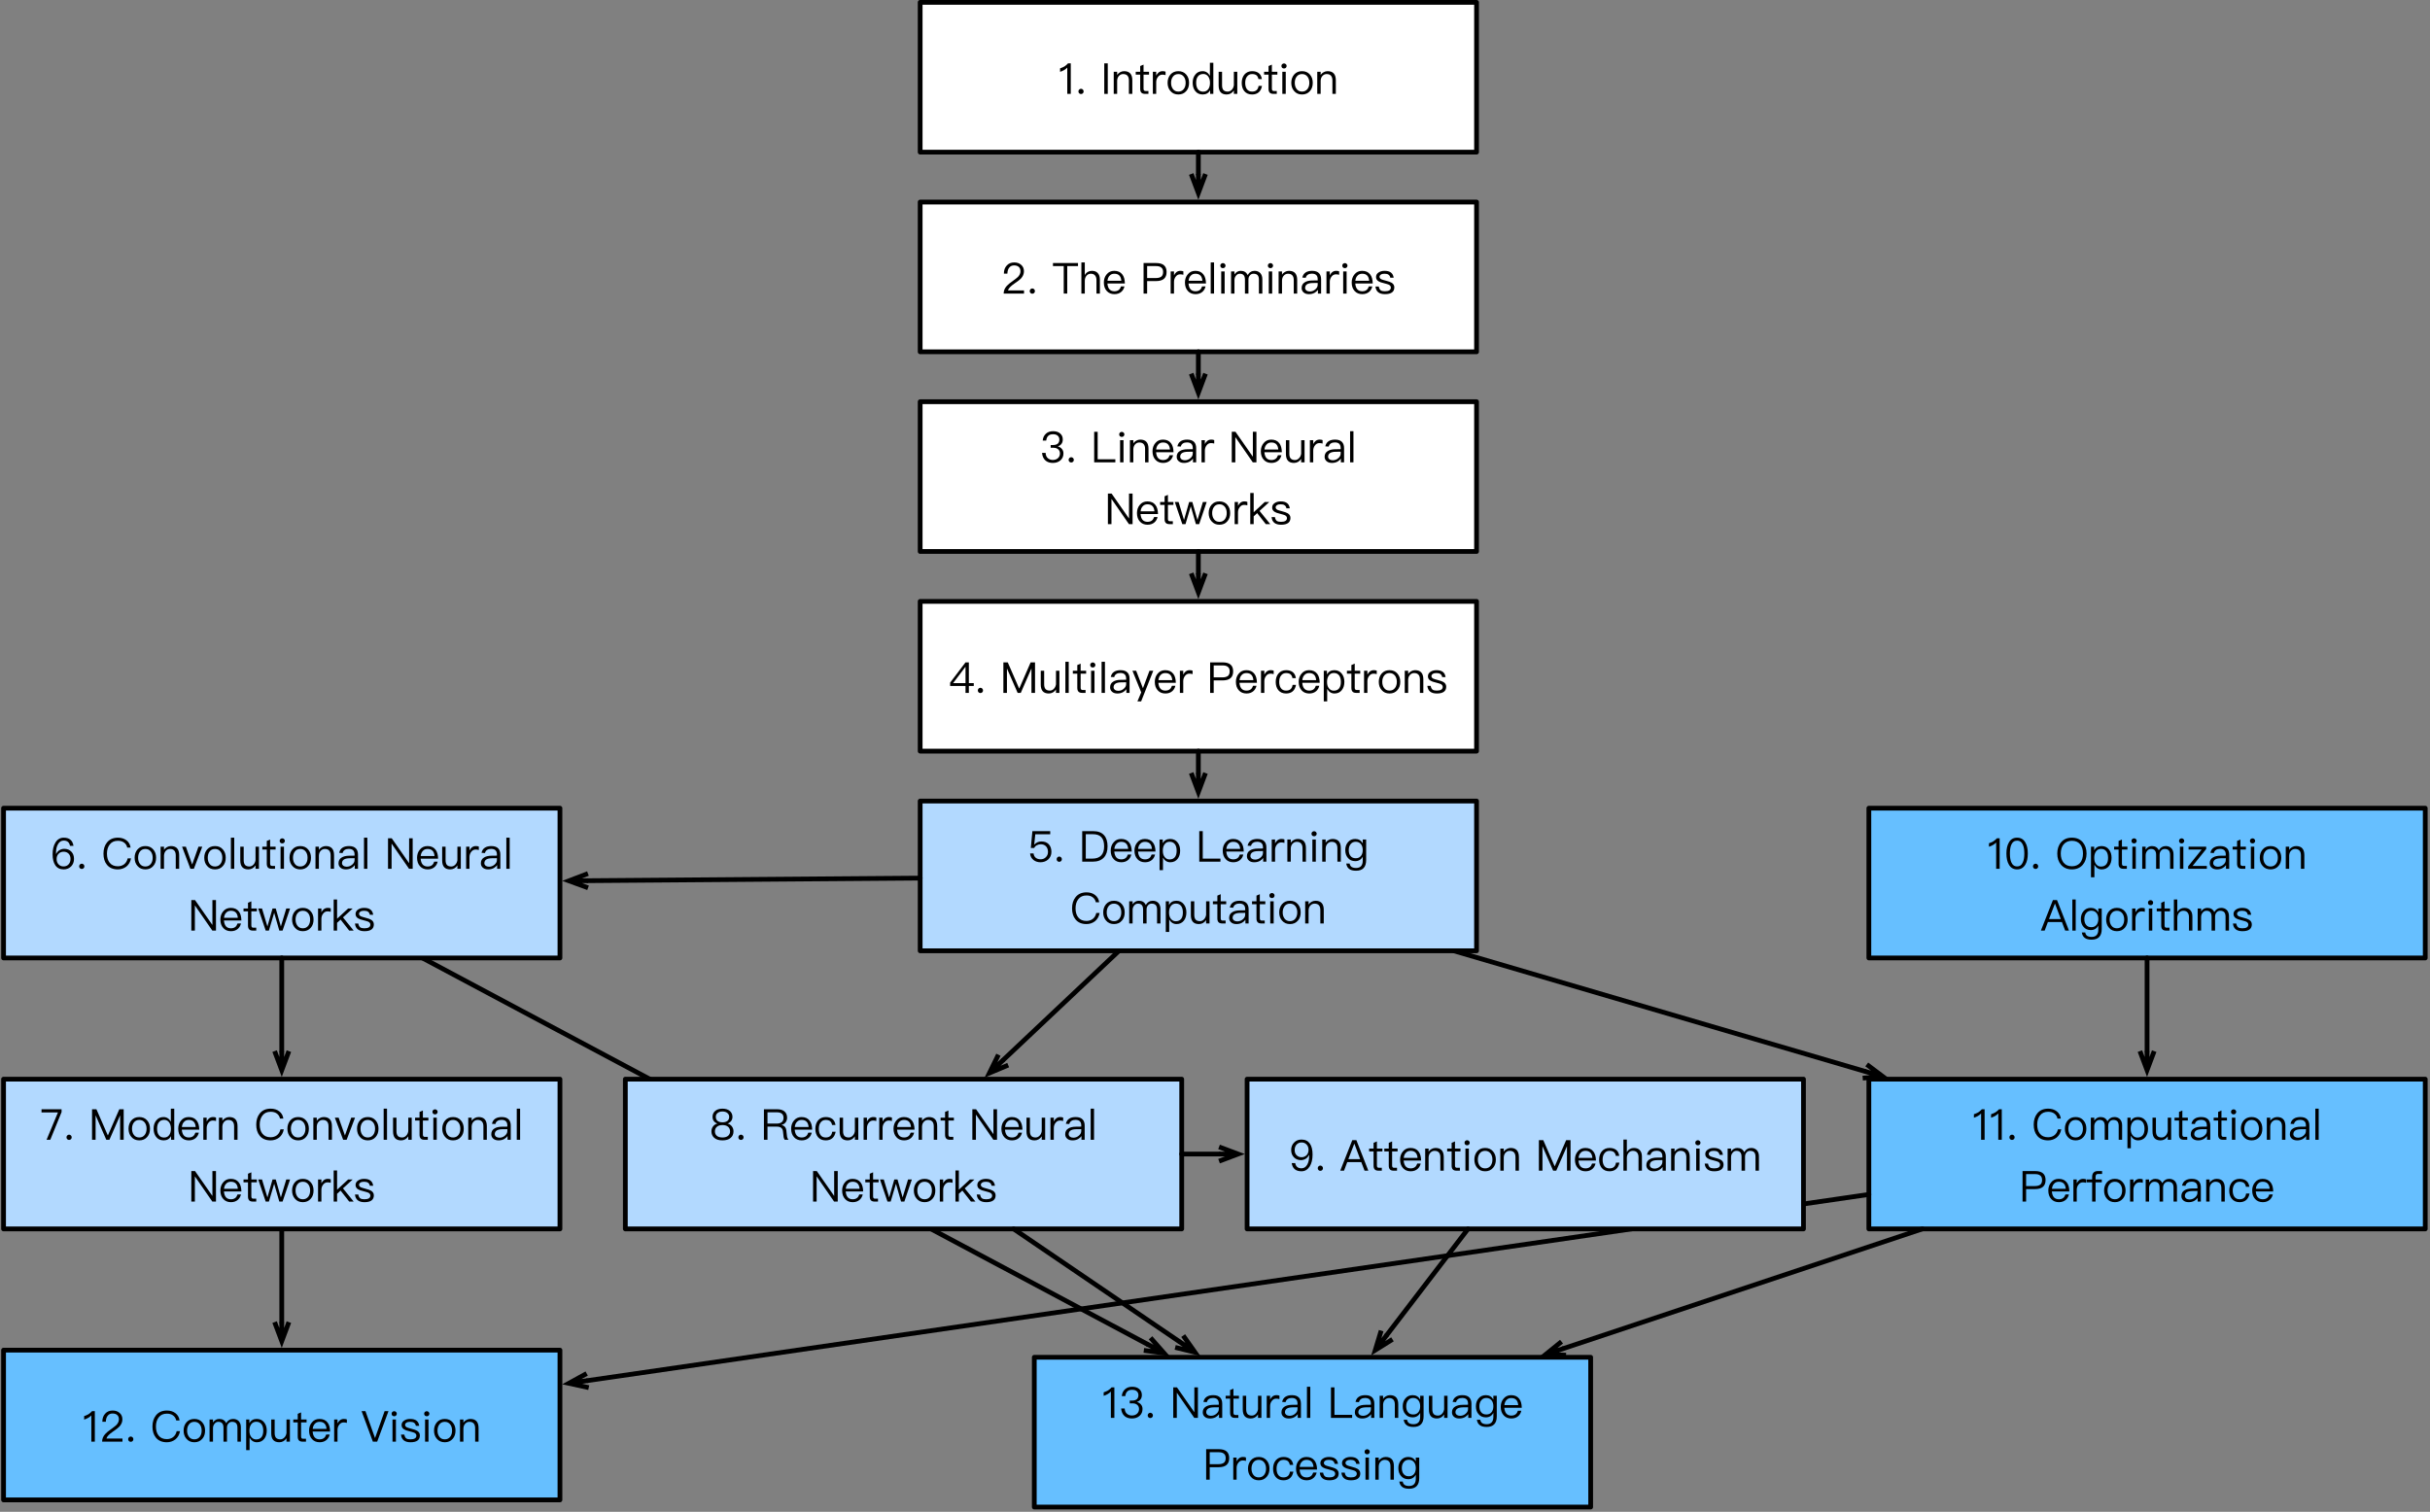 <svg xmlns="http://www.w3.org/2000/svg" xmlns:xlink="http://www.w3.org/1999/xlink" width="511pt" height="424" version="1.1" viewBox="0 0 511 318"><rect x="0" y="0" width="511" height="318" fill="#808080" stroke="none"/><defs><g><symbol id="glyph0-0" overflow="visible"><path style="stroke:none"/></symbol><symbol id="glyph0-1" overflow="visible"><path style="stroke:none" d="M 2.703 -6.547 C 2.031 -6.547 1.5 -6.375 1.125 -6.031 C 0.781 -5.719 0.609 -5.312 0.609 -4.844 C 0.609 -4.516 0.688 -4.219 0.844 -3.984 C 1.016 -3.734 1.266 -3.547 1.609 -3.422 L 1.609 -3.406 C 1.266 -3.328 0.984 -3.141 0.75 -2.859 C 0.5 -2.547 0.375 -2.188 0.375 -1.766 C 0.375 -1.203 0.578 -0.75 0.969 -0.406 C 1.375 -0.047 1.953 0.125 2.703 0.125 C 3.438 0.125 4.016 -0.047 4.422 -0.406 C 4.828 -0.75 5.016 -1.203 5.016 -1.766 C 5.016 -2.188 4.891 -2.547 4.641 -2.859 C 4.406 -3.141 4.125 -3.328 3.781 -3.406 L 3.781 -3.422 C 4.125 -3.547 4.375 -3.734 4.547 -3.984 C 4.719 -4.219 4.797 -4.516 4.797 -4.844 C 4.797 -5.312 4.609 -5.719 4.281 -6.031 C 3.891 -6.375 3.359 -6.547 2.703 -6.547 Z M 2.703 -5.953 C 3.156 -5.953 3.516 -5.828 3.766 -5.594 C 3.984 -5.406 4.109 -5.141 4.109 -4.828 C 4.109 -4.5 4 -4.234 3.812 -4.031 C 3.562 -3.797 3.188 -3.672 2.703 -3.672 C 2.203 -3.672 1.828 -3.797 1.594 -4.031 C 1.391 -4.234 1.297 -4.5 1.297 -4.828 C 1.297 -5.141 1.406 -5.406 1.625 -5.594 C 1.875 -5.828 2.234 -5.953 2.703 -5.953 Z M 2.703 -3.094 C 3.219 -3.094 3.625 -2.969 3.906 -2.703 C 4.156 -2.469 4.297 -2.156 4.297 -1.766 C 4.297 -1.391 4.156 -1.094 3.906 -0.859 C 3.625 -0.609 3.219 -0.484 2.703 -0.484 C 2.172 -0.484 1.766 -0.609 1.5 -0.844 C 1.234 -1.078 1.109 -1.391 1.109 -1.766 C 1.109 -2.156 1.234 -2.469 1.5 -2.703 C 1.781 -2.969 2.172 -3.094 2.703 -3.094 Z M 2.703 -3.094"/></symbol><symbol id="glyph0-2" overflow="visible"><path style="stroke:none" d="M 1.188 -1.078 C 1.031 -1.078 0.906 -1.016 0.797 -0.906 C 0.688 -0.797 0.641 -0.672 0.641 -0.516 C 0.641 -0.359 0.688 -0.234 0.797 -0.125 C 0.906 -0.016 1.031 0.031 1.188 0.031 C 1.328 0.031 1.469 -0.016 1.578 -0.125 C 1.688 -0.234 1.734 -0.359 1.734 -0.516 C 1.734 -0.672 1.688 -0.797 1.578 -0.906 C 1.469 -1.016 1.328 -1.078 1.188 -1.078 Z M 1.188 -1.078"/></symbol><symbol id="glyph0-3" overflow="visible"><path style="stroke:none"/></symbol><symbol id="glyph0-4" overflow="visible"><path style="stroke:none" d="M 0.641 -6.422 L 0.641 0 L 1.391 0 L 1.391 -2.766 L 3.328 -2.766 C 3.734 -2.766 4.047 -2.688 4.25 -2.531 C 4.484 -2.359 4.625 -2.094 4.656 -1.703 L 4.75 -0.859 C 4.766 -0.5 4.859 -0.219 5 0 L 5.812 0 C 5.609 -0.234 5.5 -0.547 5.469 -0.938 L 5.359 -1.938 C 5.297 -2.578 4.953 -2.969 4.344 -3.109 L 4.344 -3.125 C 4.703 -3.219 5 -3.391 5.219 -3.688 C 5.406 -3.953 5.516 -4.281 5.516 -4.641 C 5.516 -5.234 5.312 -5.672 4.938 -5.984 C 4.562 -6.281 4.062 -6.422 3.422 -6.422 Z M 1.391 -5.781 L 3.328 -5.781 C 3.828 -5.781 4.188 -5.688 4.422 -5.484 C 4.641 -5.297 4.766 -5 4.766 -4.609 C 4.766 -4.234 4.641 -3.938 4.422 -3.734 C 4.172 -3.516 3.797 -3.406 3.328 -3.406 L 1.391 -3.406 Z M 1.391 -5.781"/></symbol><symbol id="glyph0-5" overflow="visible"><path style="stroke:none" d="M 2.469 -4.781 C 1.797 -4.781 1.266 -4.531 0.875 -4.047 C 0.484 -3.594 0.281 -3.016 0.281 -2.328 C 0.281 -1.578 0.484 -0.984 0.906 -0.531 C 1.297 -0.094 1.844 0.125 2.5 0.125 C 3.109 0.125 3.594 -0.047 3.984 -0.391 C 4.297 -0.688 4.516 -1.047 4.609 -1.5 L 3.891 -1.5 C 3.781 -1.172 3.625 -0.922 3.422 -0.766 C 3.188 -0.578 2.875 -0.484 2.5 -0.484 C 2.062 -0.484 1.703 -0.625 1.453 -0.906 C 1.203 -1.203 1.078 -1.609 1.031 -2.125 L 4.703 -2.125 C 4.688 -2.938 4.516 -3.578 4.172 -4.016 C 3.781 -4.531 3.219 -4.781 2.469 -4.781 Z M 2.5 -4.172 C 3.375 -4.172 3.875 -3.688 3.953 -2.688 L 1.047 -2.688 C 1.094 -3.141 1.234 -3.5 1.5 -3.766 C 1.75 -4.047 2.078 -4.172 2.5 -4.172 Z M 2.5 -4.172"/></symbol><symbol id="glyph0-6" overflow="visible"><path style="stroke:none" d="M 2.562 -4.781 C 1.875 -4.781 1.328 -4.531 0.922 -4.047 C 0.562 -3.594 0.375 -3.016 0.375 -2.297 C 0.375 -1.594 0.562 -1.016 0.922 -0.578 C 1.312 -0.109 1.859 0.125 2.562 0.125 C 3.125 0.125 3.594 -0.031 3.938 -0.328 C 4.297 -0.625 4.531 -1.094 4.641 -1.688 L 3.922 -1.688 C 3.812 -0.875 3.344 -0.484 2.562 -0.484 C 2.094 -0.484 1.734 -0.641 1.484 -0.969 C 1.234 -1.297 1.109 -1.75 1.109 -2.312 C 1.109 -2.875 1.234 -3.328 1.5 -3.656 C 1.75 -4 2.109 -4.172 2.562 -4.172 C 2.938 -4.172 3.234 -4.094 3.469 -3.922 C 3.688 -3.734 3.828 -3.469 3.891 -3.109 L 4.609 -3.109 C 4.531 -3.672 4.312 -4.094 3.953 -4.375 C 3.594 -4.641 3.141 -4.781 2.562 -4.781 Z M 2.562 -4.781"/></symbol><symbol id="glyph0-7" overflow="visible"><path style="stroke:none" d="M 0.562 -4.656 L 0.562 -1.766 C 0.562 -0.516 1.109 0.125 2.25 0.125 C 2.875 0.125 3.391 -0.156 3.766 -0.719 L 3.766 0 L 4.484 0 L 4.484 -4.656 L 3.766 -4.656 L 3.766 -1.812 C 3.703 -1.422 3.562 -1.094 3.297 -0.844 C 3.062 -0.609 2.781 -0.484 2.469 -0.484 C 2.047 -0.484 1.75 -0.609 1.562 -0.812 C 1.375 -1.031 1.281 -1.375 1.281 -1.812 L 1.281 -4.656 Z M 0.562 -4.656"/></symbol><symbol id="glyph0-8" overflow="visible"><path style="stroke:none" d="M 2.594 -4.781 C 2.281 -4.781 2 -4.688 1.75 -4.484 C 1.562 -4.328 1.391 -4.109 1.266 -3.844 L 1.266 -4.656 L 0.562 -4.656 L 0.562 0 L 1.266 0 L 1.266 -2.469 C 1.266 -2.891 1.391 -3.266 1.641 -3.578 C 1.875 -3.891 2.188 -4.047 2.547 -4.047 C 2.766 -4.047 3 -4.016 3.234 -3.953 L 3.234 -4.672 C 3.062 -4.75 2.859 -4.781 2.594 -4.781 Z M 2.594 -4.781"/></symbol><symbol id="glyph0-9" overflow="visible"><path style="stroke:none" d="M 2.734 -4.781 C 2.438 -4.781 2.156 -4.703 1.906 -4.562 C 1.641 -4.422 1.438 -4.234 1.281 -3.969 L 1.281 -4.656 L 0.562 -4.656 L 0.562 0 L 1.281 0 L 1.281 -2.812 C 1.312 -3.234 1.438 -3.562 1.688 -3.812 C 1.922 -4.047 2.203 -4.172 2.531 -4.172 C 3.344 -4.172 3.75 -3.719 3.75 -2.812 L 3.75 0 L 4.469 0 L 4.469 -2.859 C 4.469 -4.141 3.891 -4.781 2.734 -4.781 Z M 2.734 -4.781"/></symbol><symbol id="glyph0-10" overflow="visible"><path style="stroke:none" d="M 1.797 -6.156 L 1.094 -5.859 L 1.094 -4.656 L 0.156 -4.656 L 0.156 -4.047 L 1.094 -4.047 L 1.094 -1.094 C 1.094 -0.734 1.156 -0.484 1.312 -0.297 C 1.469 -0.094 1.75 0 2.141 0 L 2.828 0 L 2.828 -0.609 L 2.234 -0.609 C 2.078 -0.609 1.969 -0.641 1.906 -0.719 C 1.828 -0.797 1.797 -0.922 1.797 -1.094 L 1.797 -4.047 L 2.953 -4.047 L 2.953 -4.656 L 1.797 -4.656 Z M 1.797 -6.156"/></symbol><symbol id="glyph0-11" overflow="visible"><path style="stroke:none" d="M 0.641 -6.422 L 0.641 0 L 1.391 0 L 1.391 -5.281 L 1.406 -5.281 L 5.062 0 L 5.828 0 L 5.828 -6.422 L 5.078 -6.422 L 5.078 -1.203 L 5.062 -1.203 L 1.422 -6.422 Z M 0.641 -6.422"/></symbol><symbol id="glyph0-12" overflow="visible"><path style="stroke:none" d="M 2.578 -4.781 C 2.031 -4.781 1.578 -4.672 1.234 -4.453 C 0.859 -4.219 0.625 -3.859 0.516 -3.359 L 1.234 -3.312 C 1.312 -3.609 1.453 -3.828 1.703 -3.984 C 1.922 -4.125 2.203 -4.188 2.531 -4.188 C 3.344 -4.188 3.75 -3.797 3.75 -3.016 L 3.75 -2.766 L 2.641 -2.75 C 1.938 -2.75 1.391 -2.609 1.016 -2.359 C 0.578 -2.094 0.375 -1.688 0.375 -1.156 C 0.375 -0.781 0.516 -0.469 0.812 -0.219 C 1.094 0.016 1.453 0.125 1.922 0.125 C 2.359 0.125 2.75 0.031 3.094 -0.156 C 3.375 -0.328 3.625 -0.531 3.797 -0.781 L 3.797 0 L 4.469 0 L 4.469 -2.984 C 4.469 -3.531 4.328 -3.953 4.062 -4.25 C 3.734 -4.609 3.25 -4.781 2.578 -4.781 Z M 3.75 -2.234 L 3.75 -1.844 C 3.75 -1.469 3.578 -1.156 3.25 -0.875 C 2.906 -0.578 2.516 -0.438 2.078 -0.438 C 1.797 -0.438 1.562 -0.516 1.375 -0.641 C 1.203 -0.797 1.109 -0.969 1.109 -1.172 C 1.109 -1.859 1.641 -2.203 2.688 -2.219 Z M 3.75 -2.234"/></symbol><symbol id="glyph0-13" overflow="visible"><path style="stroke:none" d="M 0.703 -6.547 L 0.703 0 L 1.406 0 L 1.406 -6.547 Z M 0.703 -6.547"/></symbol><symbol id="glyph0-14" overflow="visible"><path style="stroke:none" d="M 0.047 -4.656 L 1.625 0 L 2.297 0 L 3.406 -3.75 L 4.484 0 L 5.172 0 L 6.75 -4.656 L 5.953 -4.656 L 4.812 -0.875 L 3.734 -4.656 L 3.062 -4.656 L 1.984 -0.875 L 0.844 -4.656 Z M 0.047 -4.656"/></symbol><symbol id="glyph0-15" overflow="visible"><path style="stroke:none" d="M 2.641 -4.781 C 1.938 -4.781 1.391 -4.547 0.969 -4.062 C 0.578 -3.594 0.375 -3.031 0.375 -2.328 C 0.375 -1.625 0.578 -1.047 0.969 -0.609 C 1.391 -0.109 1.938 0.125 2.641 0.125 C 3.328 0.125 3.891 -0.109 4.312 -0.609 C 4.703 -1.047 4.891 -1.625 4.891 -2.328 C 4.891 -3.031 4.703 -3.594 4.297 -4.062 C 3.891 -4.547 3.328 -4.781 2.641 -4.781 Z M 2.641 -4.172 C 3.125 -4.172 3.516 -3.984 3.797 -3.609 C 4.047 -3.266 4.172 -2.844 4.172 -2.328 C 4.172 -1.812 4.047 -1.391 3.797 -1.047 C 3.516 -0.672 3.125 -0.484 2.641 -0.484 C 2.141 -0.484 1.75 -0.672 1.484 -1.047 C 1.234 -1.391 1.109 -1.812 1.109 -2.328 C 1.109 -2.844 1.234 -3.266 1.484 -3.609 C 1.75 -3.984 2.141 -4.172 2.641 -4.172 Z M 2.641 -4.172"/></symbol><symbol id="glyph0-16" overflow="visible"><path style="stroke:none" d="M 0.562 -6.547 L 0.562 0 L 1.281 0 L 1.281 -1.641 L 2.016 -2.312 L 3.828 0 L 4.766 0 L 2.516 -2.781 L 4.562 -4.656 L 3.609 -4.656 L 1.281 -2.5 L 1.281 -6.547 Z M 0.562 -6.547"/></symbol><symbol id="glyph0-17" overflow="visible"><path style="stroke:none" d="M 2.203 -4.781 C 1.688 -4.781 1.25 -4.656 0.922 -4.422 C 0.578 -4.188 0.406 -3.891 0.406 -3.484 C 0.406 -3.094 0.578 -2.797 0.938 -2.578 C 1.156 -2.438 1.531 -2.297 2.094 -2.172 C 2.594 -2.047 2.922 -1.938 3.078 -1.875 C 3.359 -1.734 3.516 -1.531 3.516 -1.266 C 3.516 -0.75 3.094 -0.484 2.266 -0.484 C 1.875 -0.484 1.578 -0.547 1.375 -0.688 C 1.172 -0.859 1.047 -1.109 0.984 -1.484 L 0.281 -1.484 C 0.391 -0.406 1.062 0.125 2.281 0.125 C 3.594 0.125 4.25 -0.359 4.25 -1.312 C 4.25 -1.719 4.062 -2.031 3.703 -2.266 C 3.453 -2.422 3.062 -2.562 2.5 -2.703 C 2.031 -2.828 1.703 -2.922 1.531 -3 C 1.266 -3.141 1.141 -3.312 1.141 -3.516 C 1.141 -3.719 1.234 -3.875 1.438 -4 C 1.625 -4.125 1.875 -4.172 2.203 -4.172 C 2.562 -4.172 2.859 -4.109 3.047 -3.953 C 3.234 -3.828 3.344 -3.625 3.406 -3.328 L 4.109 -3.328 C 3.984 -4.297 3.359 -4.781 2.203 -4.781 Z M 2.203 -4.781"/></symbol><symbol id="glyph0-18" overflow="visible"><path style="stroke:none" d="M 2.797 -6.547 C 2.062 -6.547 1.484 -6.219 1.062 -5.547 C 0.656 -4.906 0.453 -4.062 0.453 -3.047 C 0.453 -2.062 0.641 -1.297 1.016 -0.75 C 1.406 -0.172 2 0.125 2.781 0.125 C 3.406 0.125 3.922 -0.094 4.344 -0.5 C 4.75 -0.922 4.953 -1.453 4.953 -2.078 C 4.953 -2.703 4.766 -3.219 4.391 -3.609 C 4.016 -4 3.516 -4.203 2.906 -4.203 C 2.531 -4.203 2.203 -4.109 1.906 -3.922 C 1.609 -3.75 1.375 -3.484 1.219 -3.156 L 1.172 -3.156 C 1.172 -3.266 1.172 -3.344 1.172 -3.391 C 1.172 -4.109 1.312 -4.719 1.594 -5.188 C 1.875 -5.688 2.281 -5.938 2.781 -5.938 C 3.531 -5.938 3.969 -5.578 4.109 -4.828 L 4.844 -4.828 C 4.656 -5.984 3.984 -6.547 2.797 -6.547 Z M 2.766 -3.594 C 3.203 -3.594 3.562 -3.453 3.828 -3.172 C 4.094 -2.891 4.219 -2.531 4.219 -2.078 C 4.219 -1.625 4.094 -1.234 3.812 -0.938 C 3.547 -0.641 3.188 -0.5 2.766 -0.5 C 2.312 -0.5 1.969 -0.641 1.688 -0.953 C 1.422 -1.234 1.297 -1.609 1.297 -2.062 C 1.297 -2.516 1.438 -2.875 1.703 -3.156 C 1.984 -3.453 2.344 -3.594 2.766 -3.594 Z M 2.766 -3.594"/></symbol><symbol id="glyph0-19" overflow="visible"><path style="stroke:none" d="M 3.422 -6.547 C 2.438 -6.547 1.656 -6.219 1.109 -5.531 C 0.625 -4.922 0.375 -4.141 0.375 -3.188 C 0.375 -2.234 0.609 -1.453 1.094 -0.859 C 1.625 -0.203 2.391 0.125 3.391 0.125 C 4.078 0.125 4.672 -0.078 5.172 -0.453 C 5.703 -0.875 6.031 -1.453 6.172 -2.203 L 5.469 -2.203 C 5.344 -1.641 5.078 -1.219 4.703 -0.938 C 4.344 -0.672 3.906 -0.531 3.391 -0.531 C 2.641 -0.531 2.062 -0.781 1.672 -1.281 C 1.297 -1.75 1.109 -2.391 1.109 -3.188 C 1.109 -3.984 1.312 -4.625 1.688 -5.109 C 2.094 -5.641 2.656 -5.891 3.406 -5.891 C 3.922 -5.891 4.344 -5.781 4.688 -5.531 C 5.047 -5.281 5.281 -4.922 5.375 -4.453 L 6.078 -4.453 C 6 -5.094 5.703 -5.609 5.219 -5.984 C 4.734 -6.359 4.125 -6.547 3.422 -6.547 Z M 3.422 -6.547"/></symbol><symbol id="glyph0-20" overflow="visible"><path style="stroke:none" d="M 0.047 -4.656 L 1.797 0 L 2.531 0 L 4.297 -4.656 L 3.5 -4.656 L 2.172 -0.906 L 0.844 -4.656 Z M 0.047 -4.656"/></symbol><symbol id="glyph0-21" overflow="visible"><path style="stroke:none" d="M 1.156 -6.406 C 1 -6.406 0.875 -6.359 0.766 -6.25 C 0.656 -6.172 0.609 -6.031 0.609 -5.875 C 0.609 -5.719 0.656 -5.594 0.766 -5.484 C 0.875 -5.391 1 -5.344 1.156 -5.344 C 1.312 -5.344 1.438 -5.391 1.531 -5.484 C 1.641 -5.594 1.703 -5.719 1.703 -5.875 C 1.703 -6.031 1.641 -6.172 1.531 -6.25 C 1.438 -6.359 1.312 -6.406 1.156 -6.406 Z M 0.797 -4.656 L 0.797 0 L 1.516 0 L 1.516 -4.656 Z M 0.797 -4.656"/></symbol><symbol id="glyph0-22" overflow="visible"><path style="stroke:none" d="M 2.766 -6.547 C 2.156 -6.547 1.656 -6.375 1.281 -6.031 C 0.875 -5.672 0.641 -5.188 0.594 -4.578 L 1.328 -4.578 C 1.375 -5 1.516 -5.344 1.766 -5.578 C 2 -5.812 2.344 -5.906 2.766 -5.906 C 3.188 -5.906 3.516 -5.812 3.75 -5.594 C 3.969 -5.406 4.094 -5.125 4.094 -4.766 C 4.094 -4.406 3.969 -4.125 3.75 -3.922 C 3.516 -3.734 3.188 -3.641 2.766 -3.641 L 2.266 -3.641 L 2.266 -3.062 L 2.797 -3.062 C 3.234 -3.062 3.578 -2.969 3.828 -2.75 C 4.094 -2.531 4.219 -2.234 4.219 -1.844 C 4.219 -1.469 4.078 -1.156 3.828 -0.906 C 3.547 -0.641 3.172 -0.5 2.719 -0.5 C 2.312 -0.5 1.984 -0.625 1.703 -0.844 C 1.391 -1.094 1.219 -1.484 1.203 -1.984 L 0.453 -1.984 C 0.516 -1.266 0.766 -0.719 1.219 -0.344 C 1.609 -0.031 2.109 0.125 2.719 0.125 C 3.391 0.125 3.922 -0.062 4.344 -0.438 C 4.75 -0.812 4.953 -1.281 4.953 -1.875 C 4.953 -2.25 4.844 -2.562 4.625 -2.812 C 4.422 -3.062 4.141 -3.25 3.766 -3.359 C 4.469 -3.594 4.812 -4.094 4.812 -4.812 C 4.812 -5.344 4.625 -5.766 4.25 -6.078 C 3.875 -6.406 3.375 -6.547 2.766 -6.547 Z M 2.766 -6.547"/></symbol><symbol id="glyph0-23" overflow="visible"><path style="stroke:none" d="M 0.641 -6.422 L 0.641 0 L 5.094 0 L 5.094 -0.641 L 1.375 -0.641 L 1.375 -6.422 Z M 0.641 -6.422"/></symbol><symbol id="glyph0-24" overflow="visible"><path style="stroke:none" d="M 0.938 -6.422 L 0.609 -2.875 L 1.312 -2.875 C 1.438 -3.125 1.625 -3.328 1.875 -3.453 C 2.125 -3.594 2.391 -3.656 2.703 -3.656 C 3.172 -3.656 3.531 -3.516 3.797 -3.234 C 4.062 -2.953 4.219 -2.562 4.219 -2.047 C 4.219 -1.594 4.062 -1.219 3.766 -0.938 C 3.469 -0.641 3.109 -0.5 2.656 -0.5 C 2.266 -0.5 1.922 -0.609 1.672 -0.797 C 1.391 -1.016 1.219 -1.328 1.188 -1.734 L 0.453 -1.734 C 0.5 -1.141 0.75 -0.672 1.203 -0.328 C 1.594 -0.031 2.078 0.125 2.641 0.125 C 3.281 0.125 3.812 -0.078 4.25 -0.453 C 4.703 -0.875 4.938 -1.406 4.938 -2.047 C 4.938 -2.75 4.75 -3.281 4.359 -3.688 C 3.984 -4.062 3.484 -4.25 2.875 -4.25 C 2.578 -4.25 2.312 -4.219 2.062 -4.109 C 1.781 -4 1.547 -3.828 1.375 -3.625 L 1.328 -3.625 L 1.547 -5.766 L 4.688 -5.766 L 4.688 -6.422 Z M 0.938 -6.422"/></symbol><symbol id="glyph0-25" overflow="visible"><path style="stroke:none" d="M 0.641 -6.422 L 0.641 0 L 2.875 0 C 3.891 0 4.656 -0.297 5.203 -0.875 C 5.719 -1.438 5.969 -2.219 5.969 -3.219 C 5.969 -4.219 5.734 -5 5.25 -5.547 C 4.734 -6.141 3.969 -6.422 2.953 -6.422 Z M 1.391 -5.781 L 2.828 -5.781 C 3.688 -5.781 4.297 -5.578 4.688 -5.125 C 5.062 -4.719 5.25 -4.078 5.25 -3.219 C 5.25 -2.375 5.047 -1.734 4.641 -1.312 C 4.219 -0.859 3.594 -0.641 2.75 -0.641 L 1.391 -0.641 Z M 1.391 -5.781"/></symbol><symbol id="glyph0-26" overflow="visible"><path style="stroke:none" d="M 2.781 -4.781 C 2.078 -4.781 1.562 -4.484 1.234 -3.891 L 1.234 -4.656 L 0.562 -4.656 L 0.562 1.781 L 1.281 1.781 L 1.281 -0.844 C 1.641 -0.203 2.156 0.125 2.812 0.125 C 3.484 0.125 4 -0.125 4.375 -0.609 C 4.719 -1.062 4.891 -1.625 4.891 -2.312 C 4.891 -3.016 4.719 -3.578 4.359 -4.031 C 3.984 -4.531 3.453 -4.781 2.781 -4.781 Z M 2.688 -4.188 C 3.188 -4.188 3.562 -4 3.828 -3.625 C 4.047 -3.297 4.156 -2.859 4.156 -2.312 C 4.156 -1.75 4.047 -1.312 3.812 -0.984 C 3.547 -0.641 3.172 -0.469 2.656 -0.469 C 2.234 -0.469 1.906 -0.641 1.641 -0.969 C 1.375 -1.297 1.25 -1.734 1.25 -2.266 L 1.25 -2.359 C 1.25 -2.875 1.375 -3.312 1.609 -3.641 C 1.859 -4 2.219 -4.188 2.688 -4.188 Z M 2.688 -4.188"/></symbol><symbol id="glyph0-27" overflow="visible"><path style="stroke:none" d="M 2.469 -4.781 C 1.828 -4.781 1.312 -4.547 0.938 -4.094 C 0.562 -3.656 0.375 -3.109 0.375 -2.438 C 0.375 -1.75 0.562 -1.203 0.938 -0.781 C 1.312 -0.328 1.828 -0.109 2.469 -0.109 C 3.172 -0.109 3.703 -0.422 4.047 -1.047 L 4.047 -0.219 C 4.047 0.797 3.578 1.328 2.641 1.328 C 2.219 1.328 1.906 1.234 1.688 1.094 C 1.484 0.938 1.344 0.719 1.297 0.391 L 0.578 0.391 C 0.656 0.906 0.859 1.281 1.203 1.531 C 1.516 1.781 2 1.906 2.641 1.906 C 4.047 1.906 4.766 1.156 4.766 -0.328 L 4.766 -4.656 L 4.047 -4.656 L 4.047 -3.859 C 3.703 -4.469 3.172 -4.781 2.469 -4.781 Z M 2.578 -4.188 C 3.047 -4.188 3.406 -4.016 3.672 -3.688 C 3.922 -3.375 4.047 -2.953 4.047 -2.438 C 4.047 -1.922 3.922 -1.516 3.672 -1.203 C 3.406 -0.875 3.047 -0.719 2.578 -0.719 C 2.062 -0.719 1.703 -0.891 1.453 -1.234 C 1.219 -1.531 1.109 -1.938 1.109 -2.438 C 1.109 -2.953 1.234 -3.375 1.5 -3.688 C 1.75 -4.016 2.109 -4.188 2.578 -4.188 Z M 2.578 -4.188"/></symbol><symbol id="glyph0-28" overflow="visible"><path style="stroke:none" d="M 2.594 -4.781 C 2.062 -4.781 1.625 -4.531 1.281 -4.031 L 1.281 -4.656 L 0.562 -4.656 L 0.562 0 L 1.281 0 L 1.281 -2.828 C 1.281 -3.203 1.391 -3.516 1.609 -3.766 C 1.812 -4.047 2.094 -4.172 2.422 -4.172 C 3.125 -4.172 3.484 -3.766 3.484 -2.938 L 3.484 0 L 4.219 0 L 4.219 -2.922 C 4.219 -3.297 4.312 -3.594 4.531 -3.828 C 4.719 -4.062 4.984 -4.172 5.297 -4.172 C 5.688 -4.172 5.969 -4.062 6.156 -3.859 C 6.328 -3.656 6.422 -3.344 6.422 -2.938 L 6.422 0 L 7.141 0 L 7.141 -3.047 C 7.141 -3.578 6.984 -4 6.703 -4.312 C 6.391 -4.625 6 -4.781 5.516 -4.781 C 5.188 -4.781 4.922 -4.703 4.703 -4.562 C 4.453 -4.422 4.234 -4.203 4.047 -3.891 C 3.781 -4.484 3.297 -4.781 2.594 -4.781 Z M 2.594 -4.781"/></symbol><symbol id="glyph0-29" overflow="visible"><path style="stroke:none" d="M 2.797 -6.547 C 2.141 -6.547 1.609 -6.344 1.219 -5.906 C 0.812 -5.484 0.609 -4.906 0.609 -4.188 L 1.344 -4.188 C 1.359 -4.75 1.5 -5.188 1.75 -5.469 C 1.984 -5.781 2.328 -5.922 2.766 -5.922 C 3.172 -5.922 3.516 -5.812 3.75 -5.594 C 3.984 -5.375 4.094 -5.078 4.094 -4.688 C 4.094 -4.281 3.922 -3.891 3.594 -3.531 C 3.422 -3.359 3.094 -3.094 2.594 -2.734 C 1.906 -2.266 1.453 -1.875 1.203 -1.594 C 0.766 -1.109 0.562 -0.578 0.562 0 L 4.844 0 L 4.844 -0.656 L 1.469 -0.656 C 1.578 -1.094 2.047 -1.578 2.875 -2.141 C 3.531 -2.578 3.984 -2.938 4.203 -3.172 C 4.609 -3.625 4.828 -4.125 4.828 -4.688 C 4.828 -5.234 4.641 -5.703 4.25 -6.031 C 3.875 -6.375 3.391 -6.547 2.797 -6.547 Z M 2.797 -6.547"/></symbol><symbol id="glyph0-30" overflow="visible"><path style="stroke:none" d="M 0.156 -6.422 L 0.156 -5.781 L 2.422 -5.781 L 2.422 0 L 3.156 0 L 3.156 -5.781 L 5.422 -5.781 L 5.422 -6.422 Z M 0.156 -6.422"/></symbol><symbol id="glyph0-31" overflow="visible"><path style="stroke:none" d="M 0.562 -6.547 L 0.562 0 L 1.281 0 L 1.281 -2.656 C 1.281 -3.094 1.391 -3.453 1.641 -3.75 C 1.875 -4.031 2.172 -4.172 2.531 -4.172 C 2.922 -4.172 3.219 -4.062 3.422 -3.828 C 3.625 -3.594 3.734 -3.266 3.734 -2.828 L 3.734 0 L 4.453 0 L 4.453 -2.938 C 4.453 -3.531 4.312 -3.984 4.016 -4.297 C 3.734 -4.625 3.312 -4.781 2.766 -4.781 C 2.453 -4.781 2.172 -4.703 1.922 -4.562 C 1.656 -4.406 1.438 -4.188 1.281 -3.891 L 1.281 -6.547 Z M 0.562 -6.547"/></symbol><symbol id="glyph0-32" overflow="visible"><path style="stroke:none" d="M 0.641 -6.422 L 0.641 0 L 1.391 0 L 1.391 -2.625 L 3.266 -2.625 C 4.75 -2.625 5.484 -3.266 5.484 -4.531 C 5.484 -5.797 4.75 -6.422 3.281 -6.422 Z M 1.391 -5.781 L 3.234 -5.781 C 3.75 -5.781 4.125 -5.688 4.375 -5.469 C 4.625 -5.281 4.75 -4.969 4.75 -4.531 C 4.75 -4.109 4.625 -3.781 4.391 -3.578 C 4.125 -3.375 3.75 -3.266 3.234 -3.266 L 1.391 -3.266 Z M 1.391 -5.781"/></symbol><symbol id="glyph0-33" overflow="visible"><path style="stroke:none" d="M 2.062 -6.422 C 1.859 -6.188 1.609 -5.969 1.297 -5.766 C 0.984 -5.594 0.688 -5.469 0.391 -5.375 L 0.391 -4.641 C 1 -4.828 1.5 -5.109 1.906 -5.531 L 1.906 0 L 2.641 0 L 2.641 -6.422 Z M 2.062 -6.422"/></symbol><symbol id="glyph0-34" overflow="visible"><path style="stroke:none" d="M 2.703 -6.547 C 1.922 -6.547 1.344 -6.219 0.969 -5.531 C 0.625 -4.953 0.453 -4.188 0.453 -3.219 C 0.453 -2.234 0.625 -1.469 0.969 -0.891 C 1.344 -0.219 1.922 0.125 2.703 0.125 C 3.469 0.125 4.047 -0.219 4.438 -0.891 C 4.781 -1.469 4.953 -2.234 4.953 -3.219 C 4.953 -4.188 4.781 -4.953 4.438 -5.531 C 4.047 -6.219 3.469 -6.547 2.703 -6.547 Z M 2.703 -5.922 C 3.281 -5.922 3.688 -5.609 3.938 -5 C 4.125 -4.562 4.219 -3.969 4.219 -3.219 C 4.219 -2.469 4.125 -1.875 3.938 -1.438 C 3.688 -0.812 3.281 -0.5 2.703 -0.5 C 2.125 -0.5 1.703 -0.812 1.453 -1.438 C 1.281 -1.875 1.188 -2.469 1.188 -3.219 C 1.188 -3.969 1.281 -4.562 1.453 -5 C 1.703 -5.609 2.125 -5.922 2.703 -5.922 Z M 2.703 -5.922"/></symbol><symbol id="glyph0-35" overflow="visible"><path style="stroke:none" d="M 3.453 -6.547 C 2.484 -6.547 1.734 -6.234 1.172 -5.578 C 0.641 -4.969 0.375 -4.172 0.375 -3.203 C 0.375 -2.234 0.641 -1.453 1.172 -0.844 C 1.734 -0.203 2.484 0.125 3.453 0.125 C 4.406 0.125 5.172 -0.203 5.734 -0.844 C 6.25 -1.453 6.531 -2.234 6.531 -3.203 C 6.531 -4.188 6.25 -4.984 5.734 -5.594 C 5.172 -6.234 4.406 -6.547 3.453 -6.547 Z M 3.453 -5.891 C 4.188 -5.891 4.766 -5.656 5.188 -5.156 C 5.578 -4.672 5.781 -4.016 5.781 -3.203 C 5.781 -2.391 5.578 -1.75 5.188 -1.266 C 4.766 -0.781 4.188 -0.531 3.453 -0.531 C 2.703 -0.531 2.125 -0.781 1.703 -1.281 C 1.312 -1.766 1.109 -2.406 1.109 -3.203 C 1.109 -4 1.312 -4.641 1.703 -5.125 C 2.141 -5.641 2.719 -5.891 3.453 -5.891 Z M 3.453 -5.891"/></symbol><symbol id="glyph0-36" overflow="visible"><path style="stroke:none" d="M 0.312 -4.656 L 0.312 -4.047 L 3.062 -4.047 L 0.219 -0.516 L 0.219 0 L 4.156 0 L 4.156 -0.609 L 1.156 -0.609 L 4.016 -4.156 L 4.016 -4.656 Z M 0.312 -4.656"/></symbol><symbol id="glyph0-37" overflow="visible"><path style="stroke:none" d="M 2.531 -6.422 L 0 0 L 0.797 0 L 1.469 -1.797 L 4.422 -1.797 L 5.109 0 L 5.906 0 L 3.391 -6.422 Z M 1.703 -2.422 L 2.938 -5.641 L 2.984 -5.641 L 4.188 -2.422 Z M 1.703 -2.422"/></symbol><symbol id="glyph0-38" overflow="visible"><path style="stroke:none" d="M 2.422 -6.422 C 2.031 -6.422 1.719 -6.312 1.516 -6.094 C 1.312 -5.875 1.219 -5.578 1.219 -5.188 L 1.219 -4.656 L 0.047 -4.656 L 0.047 -4.047 L 1.219 -4.047 L 1.219 0 L 1.938 0 L 1.938 -4.047 L 3.25 -4.047 L 3.25 -4.656 L 1.938 -4.656 L 1.938 -5.172 C 1.938 -5.391 1.984 -5.547 2.062 -5.656 C 2.156 -5.766 2.312 -5.812 2.516 -5.812 L 3.312 -5.812 L 3.312 -6.422 Z M 2.422 -6.422"/></symbol><symbol id="glyph0-39" overflow="visible"><path style="stroke:none" d="M 0.047 -6.422 L 2.422 0 L 3.328 0 L 5.703 -6.422 L 4.891 -6.422 L 2.891 -0.797 L 2.859 -0.797 L 0.859 -6.422 Z M 0.047 -6.422"/></symbol><symbol id="glyph0-40" overflow="visible"><path style="stroke:none" d="M 0.703 -6.422 L 0.703 0 L 1.438 0 L 1.438 -6.422 Z M 0.703 -6.422"/></symbol><symbol id="glyph0-41" overflow="visible"><path style="stroke:none" d="M 4 -6.547 L 4 -3.797 C 3.641 -4.453 3.125 -4.781 2.453 -4.781 C 1.797 -4.781 1.281 -4.531 0.906 -4.031 C 0.547 -3.578 0.375 -3.031 0.375 -2.344 C 0.375 -1.641 0.547 -1.062 0.906 -0.609 C 1.281 -0.125 1.812 0.125 2.5 0.125 C 3.188 0.125 3.719 -0.172 4.047 -0.766 L 4.047 0 L 4.719 0 L 4.719 -6.547 Z M 2.609 -4.188 C 3.031 -4.188 3.359 -4.016 3.625 -3.688 C 3.875 -3.344 4.016 -2.906 4.016 -2.359 L 4.016 -2.281 C 4.016 -1.75 3.891 -1.328 3.672 -1.016 C 3.406 -0.641 3.047 -0.469 2.578 -0.469 C 2.078 -0.469 1.703 -0.656 1.453 -1.016 C 1.219 -1.344 1.109 -1.781 1.109 -2.344 C 1.109 -2.891 1.219 -3.328 1.453 -3.641 C 1.703 -4 2.094 -4.188 2.609 -4.188 Z M 2.609 -4.188"/></symbol><symbol id="glyph0-42" overflow="visible"><path style="stroke:none" d="M 3.453 -6.422 L 0.219 -2.156 L 0.219 -1.453 L 3.453 -1.453 L 3.453 0 L 4.156 0 L 4.156 -1.453 L 5.188 -1.453 L 5.188 -2.062 L 4.156 -2.062 L 4.156 -6.422 Z M 3.422 -5.469 L 3.453 -5.469 L 3.453 -2.062 L 0.844 -2.062 Z M 3.422 -5.469"/></symbol><symbol id="glyph0-43" overflow="visible"><path style="stroke:none" d="M 0.641 -6.422 L 0.641 0 L 1.391 0 L 1.391 -5.109 L 1.406 -5.109 L 3.641 0 L 4.297 0 L 6.531 -5.109 L 6.547 -5.109 L 6.547 0 L 7.297 0 L 7.297 -6.422 L 6.375 -6.422 L 3.984 -0.938 L 3.953 -0.938 L 1.562 -6.422 Z M 0.641 -6.422"/></symbol><symbol id="glyph0-44" overflow="visible"><path style="stroke:none" d="M 0.047 -4.656 L 1.891 -0.109 L 1.094 1.781 L 1.875 1.781 L 4.422 -4.656 L 3.625 -4.656 L 2.25 -0.984 L 0.828 -4.656 Z M 0.047 -4.656"/></symbol><symbol id="glyph0-45" overflow="visible"><path style="stroke:none" d="M 0.312 -6.422 L 0.312 -5.75 L 3.766 -5.75 L 1.375 0 L 2.156 0 L 4.531 -5.828 L 4.531 -6.422 Z M 0.312 -6.422"/></symbol><symbol id="glyph0-46" overflow="visible"><path style="stroke:none" d="M 2.625 -6.547 C 2 -6.547 1.469 -6.344 1.078 -5.922 C 0.656 -5.516 0.453 -4.984 0.453 -4.344 C 0.453 -3.719 0.641 -3.219 1.016 -2.828 C 1.391 -2.438 1.875 -2.219 2.5 -2.219 C 2.875 -2.219 3.219 -2.328 3.5 -2.5 C 3.797 -2.688 4.031 -2.953 4.188 -3.281 L 4.234 -3.281 C 4.234 -3.172 4.234 -3.094 4.234 -3.047 C 4.234 -2.328 4.094 -1.719 3.812 -1.234 C 3.516 -0.75 3.125 -0.5 2.625 -0.5 C 1.875 -0.5 1.438 -0.859 1.297 -1.594 L 0.562 -1.594 C 0.734 -0.453 1.422 0.125 2.625 0.125 C 3.344 0.125 3.922 -0.219 4.344 -0.875 C 4.75 -1.531 4.953 -2.359 4.953 -3.391 C 4.953 -4.375 4.766 -5.141 4.391 -5.688 C 3.984 -6.266 3.406 -6.547 2.625 -6.547 Z M 2.641 -5.938 C 3.094 -5.938 3.453 -5.781 3.719 -5.469 C 3.984 -5.188 4.109 -4.812 4.109 -4.359 C 4.109 -3.922 3.969 -3.562 3.703 -3.266 C 3.406 -2.984 3.062 -2.828 2.641 -2.828 C 2.203 -2.828 1.844 -2.984 1.578 -3.266 C 1.312 -3.531 1.188 -3.891 1.188 -4.344 C 1.188 -4.812 1.312 -5.188 1.578 -5.484 C 1.859 -5.781 2.203 -5.938 2.641 -5.938 Z M 2.641 -5.938"/></symbol></g></defs><g id="surface1"><path style="fill:none;stroke-width:1;stroke-linecap:round;stroke-linejoin:round;stroke:#000;stroke-opacity:1;stroke-miterlimit:10" d="M 143.809 163.5 L 296.234 244.727" transform="matrix(1,0,0,1,-55,38)"/><path style="fill:none;stroke-width:1;stroke-linecap:butt;stroke-linejoin:miter;stroke:#000;stroke-opacity:1;stroke-miterlimit:10" d="M 299.766 246.605 L 296.234 244.727 M 296.941 243.402 L 299.766 246.605 L 295.531 246.051" transform="matrix(1,0,0,1,-55,38)"/><path style="fill-rule:nonzero;fill:#b2d9ff;fill-opacity:1;stroke-width:1;stroke-linecap:round;stroke-linejoin:round;stroke:#000;stroke-opacity:1;stroke-miterlimit:10" d="M 186.5 189 L 303.5 189 L 303.5 220.5 L 186.5 220.5 Z M 186.5 189" transform="matrix(1,0,0,1,-55,38)"/><g style="fill:#000;fill-opacity:1"><use x="149.23" y="239.75" xlink:href="#glyph0-1"/><use x="154.63" y="239.75" xlink:href="#glyph0-2"/><use x="157.006" y="239.75" xlink:href="#glyph0-3"/><use x="160.003" y="239.75" xlink:href="#glyph0-4"/><use x="166.087" y="239.75" xlink:href="#glyph0-5"/><use x="171.082" y="239.75" xlink:href="#glyph0-6"/><use x="176.005" y="239.75" xlink:href="#glyph0-7"/><use x="181.045" y="239.75" xlink:href="#glyph0-8"/><use x="184.33" y="239.75" xlink:href="#glyph0-8"/><use x="187.615" y="239.75" xlink:href="#glyph0-5"/><use x="192.61" y="239.75" xlink:href="#glyph0-9"/><use x="197.641" y="239.75" xlink:href="#glyph0-10"/><use x="200.836" y="239.75" xlink:href="#glyph0-3"/><use x="203.833" y="239.75" xlink:href="#glyph0-11"/><use x="210.304" y="239.75" xlink:href="#glyph0-5"/><use x="215.299" y="239.75" xlink:href="#glyph0-7"/><use x="220.339" y="239.75" xlink:href="#glyph0-8"/><use x="223.624" y="239.75" xlink:href="#glyph0-12"/><use x="228.655" y="239.75" xlink:href="#glyph0-13"/><use x="230.77" y="239.75" xlink:href="#glyph0-3"/></g><g style="fill:#000;fill-opacity:1"><use x="170.339" y="252.75" xlink:href="#glyph0-11"/><use x="176.81" y="252.75" xlink:href="#glyph0-5"/><use x="181.805" y="252.75" xlink:href="#glyph0-10"/><use x="185" y="252.75" xlink:href="#glyph0-14"/><use x="191.796" y="252.75" xlink:href="#glyph0-15"/><use x="197.07" y="252.75" xlink:href="#glyph0-8"/><use x="200.355" y="252.75" xlink:href="#glyph0-16"/><use x="205.115" y="252.75" xlink:href="#glyph0-17"/></g><path style="fill-rule:nonzero;fill:#b2d9ff;fill-opacity:1;stroke-width:1;stroke-linecap:round;stroke-linejoin:round;stroke:#000;stroke-opacity:1;stroke-miterlimit:10" d="M 55.75 132 L 172.75 132 L 172.75 163.5 L 55.75 163.5 Z M 55.75 132" transform="matrix(1,0,0,1,-55,38)"/><g style="fill:#000;fill-opacity:1"><use x="10.61" y="182.75" xlink:href="#glyph0-18"/><use x="16.009" y="182.75" xlink:href="#glyph0-2"/><use x="18.386" y="182.75" xlink:href="#glyph0-3"/><use x="21.383" y="182.75" xlink:href="#glyph0-19"/><use x="27.934" y="182.75" xlink:href="#glyph0-15"/><use x="33.209" y="182.75" xlink:href="#glyph0-9"/><use x="38.239" y="182.75" xlink:href="#glyph0-20"/><use x="42.578" y="182.75" xlink:href="#glyph0-15"/><use x="47.852" y="182.75" xlink:href="#glyph0-13"/><use x="49.967" y="182.75" xlink:href="#glyph0-7"/><use x="55.007" y="182.75" xlink:href="#glyph0-10"/><use x="58.202" y="182.75" xlink:href="#glyph0-21"/><use x="60.505" y="182.75" xlink:href="#glyph0-15"/><use x="65.779" y="182.75" xlink:href="#glyph0-9"/><use x="70.811" y="182.75" xlink:href="#glyph0-12"/><use x="75.841" y="182.75" xlink:href="#glyph0-13"/><use x="77.957" y="182.75" xlink:href="#glyph0-3"/><use x="80.954" y="182.75" xlink:href="#glyph0-11"/><use x="87.424" y="182.75" xlink:href="#glyph0-5"/><use x="92.419" y="182.75" xlink:href="#glyph0-7"/><use x="97.46" y="182.75" xlink:href="#glyph0-8"/><use x="100.745" y="182.75" xlink:href="#glyph0-12"/><use x="105.775" y="182.75" xlink:href="#glyph0-13"/><use x="107.891" y="182.75" xlink:href="#glyph0-3"/></g><g style="fill:#000;fill-opacity:1"><use x="39.59" y="195.75" xlink:href="#glyph0-11"/><use x="46.06" y="195.75" xlink:href="#glyph0-5"/><use x="51.056" y="195.75" xlink:href="#glyph0-10"/><use x="54.251" y="195.75" xlink:href="#glyph0-14"/><use x="61.045" y="195.75" xlink:href="#glyph0-15"/><use x="66.32" y="195.75" xlink:href="#glyph0-8"/><use x="69.605" y="195.75" xlink:href="#glyph0-16"/><use x="74.365" y="195.75" xlink:href="#glyph0-17"/></g><path style="fill-rule:nonzero;fill:#fff;fill-opacity:1;stroke-width:1;stroke-linecap:round;stroke-linejoin:round;stroke:#000;stroke-opacity:1;stroke-miterlimit:10" d="M 248.5 46.5 L 365.5 46.5 L 365.5 78 L 248.5 78 Z M 248.5 46.5" transform="matrix(1,0,0,1,-55,38)"/><g style="fill:#000;fill-opacity:1"><use x="218.678" y="97.25" xlink:href="#glyph0-22"/><use x="224.077" y="97.25" xlink:href="#glyph0-2"/><use x="226.453" y="97.25" xlink:href="#glyph0-3"/><use x="229.451" y="97.25" xlink:href="#glyph0-23"/><use x="234.743" y="97.25" xlink:href="#glyph0-21"/><use x="237.047" y="97.25" xlink:href="#glyph0-9"/><use x="242.077" y="97.25" xlink:href="#glyph0-5"/><use x="247.072" y="97.25" xlink:href="#glyph0-12"/><use x="252.103" y="97.25" xlink:href="#glyph0-8"/><use x="255.388" y="97.25" xlink:href="#glyph0-3"/><use x="258.385" y="97.25" xlink:href="#glyph0-11"/><use x="264.856" y="97.25" xlink:href="#glyph0-5"/><use x="269.851" y="97.25" xlink:href="#glyph0-7"/><use x="274.892" y="97.25" xlink:href="#glyph0-8"/><use x="278.176" y="97.25" xlink:href="#glyph0-12"/><use x="283.207" y="97.25" xlink:href="#glyph0-13"/><use x="285.322" y="97.25" xlink:href="#glyph0-3"/></g><g style="fill:#000;fill-opacity:1"><use x="232.339" y="110.25" xlink:href="#glyph0-11"/><use x="238.81" y="110.25" xlink:href="#glyph0-5"/><use x="243.805" y="110.25" xlink:href="#glyph0-10"/><use x="247" y="110.25" xlink:href="#glyph0-14"/><use x="253.796" y="110.25" xlink:href="#glyph0-15"/><use x="259.07" y="110.25" xlink:href="#glyph0-8"/><use x="262.354" y="110.25" xlink:href="#glyph0-16"/><use x="267.115" y="110.25" xlink:href="#glyph0-17"/></g><path style="fill-rule:nonzero;fill:#b2d9ff;fill-opacity:1;stroke-width:1;stroke-linecap:round;stroke-linejoin:round;stroke:#000;stroke-opacity:1;stroke-miterlimit:10" d="M 248.5 130.5 L 365.5 130.5 L 365.5 162 L 248.5 162 Z M 248.5 130.5" transform="matrix(1,0,0,1,-55,38)"/><g style="fill:#000;fill-opacity:1"><use x="216.162" y="181.25" xlink:href="#glyph0-24"/><use x="221.562" y="181.25" xlink:href="#glyph0-2"/><use x="223.938" y="181.25" xlink:href="#glyph0-3"/><use x="226.935" y="181.25" xlink:href="#glyph0-25"/><use x="233.289" y="181.25" xlink:href="#glyph0-5"/><use x="238.284" y="181.25" xlink:href="#glyph0-5"/><use x="243.279" y="181.25" xlink:href="#glyph0-26"/><use x="248.553" y="181.25" xlink:href="#glyph0-3"/><use x="251.55" y="181.25" xlink:href="#glyph0-23"/><use x="256.842" y="181.25" xlink:href="#glyph0-5"/><use x="261.837" y="181.25" xlink:href="#glyph0-12"/><use x="266.868" y="181.25" xlink:href="#glyph0-8"/><use x="270.153" y="181.25" xlink:href="#glyph0-9"/><use x="275.184" y="181.25" xlink:href="#glyph0-21"/><use x="277.488" y="181.25" xlink:href="#glyph0-9"/><use x="282.519" y="181.25" xlink:href="#glyph0-27"/><use x="287.838" y="181.25" xlink:href="#glyph0-3"/></g><g style="fill:#000;fill-opacity:1"><use x="225.067" y="194.25" xlink:href="#glyph0-19"/><use x="231.619" y="194.25" xlink:href="#glyph0-15"/><use x="236.893" y="194.25" xlink:href="#glyph0-28"/><use x="244.589" y="194.25" xlink:href="#glyph0-26"/><use x="249.863" y="194.25" xlink:href="#glyph0-7"/><use x="254.903" y="194.25" xlink:href="#glyph0-10"/><use x="258.098" y="194.25" xlink:href="#glyph0-12"/><use x="263.128" y="194.25" xlink:href="#glyph0-10"/><use x="266.324" y="194.25" xlink:href="#glyph0-21"/><use x="268.627" y="194.25" xlink:href="#glyph0-15"/><use x="273.901" y="194.25" xlink:href="#glyph0-9"/></g><path style="fill-rule:nonzero;fill:#fff;fill-opacity:1;stroke-width:1;stroke-linecap:round;stroke-linejoin:round;stroke:#000;stroke-opacity:1;stroke-miterlimit:10" d="M 248.5 4.5 L 365.5 4.5 L 365.5 36 L 248.5 36 Z M 248.5 4.5" transform="matrix(1,0,0,1,-55,38)"/><g style="fill:#000;fill-opacity:1"><use x="210.496" y="61.75" xlink:href="#glyph0-29"/><use x="215.897" y="61.75" xlink:href="#glyph0-2"/><use x="218.273" y="61.75" xlink:href="#glyph0-3"/><use x="221.269" y="61.75" xlink:href="#glyph0-30"/><use x="226.84" y="61.75" xlink:href="#glyph0-31"/><use x="231.845" y="61.75" xlink:href="#glyph0-5"/><use x="236.839" y="61.75" xlink:href="#glyph0-3"/><use x="239.837" y="61.75" xlink:href="#glyph0-32"/><use x="245.614" y="61.75" xlink:href="#glyph0-8"/><use x="248.899" y="61.75" xlink:href="#glyph0-5"/><use x="253.894" y="61.75" xlink:href="#glyph0-13"/><use x="256.01" y="61.75" xlink:href="#glyph0-21"/><use x="258.313" y="61.75" xlink:href="#glyph0-28"/><use x="266.009" y="61.75" xlink:href="#glyph0-21"/><use x="268.313" y="61.75" xlink:href="#glyph0-9"/><use x="273.344" y="61.75" xlink:href="#glyph0-12"/><use x="278.375" y="61.75" xlink:href="#glyph0-8"/><use x="281.659" y="61.75" xlink:href="#glyph0-21"/><use x="283.964" y="61.75" xlink:href="#glyph0-5"/><use x="288.959" y="61.75" xlink:href="#glyph0-17"/></g><path style="fill-rule:nonzero;fill:#66bfff;fill-opacity:1;stroke-width:1;stroke-linecap:round;stroke-linejoin:round;stroke:#000;stroke-opacity:1;stroke-miterlimit:10" d="M 448 132 L 565 132 L 565 163.5 L 448 163.5 Z M 448 132" transform="matrix(1,0,0,1,-55,38)"/><g style="fill:#000;fill-opacity:1"><use x="417.863" y="182.75" xlink:href="#glyph0-33"/><use x="421.471" y="182.75" xlink:href="#glyph0-34"/><use x="426.872" y="182.75" xlink:href="#glyph0-2"/><use x="429.248" y="182.75" xlink:href="#glyph0-3"/><use x="432.245" y="182.75" xlink:href="#glyph0-35"/><use x="439.147" y="182.75" xlink:href="#glyph0-26"/><use x="444.421" y="182.75" xlink:href="#glyph0-10"/><use x="447.616" y="182.75" xlink:href="#glyph0-21"/><use x="449.921" y="182.75" xlink:href="#glyph0-28"/><use x="457.615" y="182.75" xlink:href="#glyph0-21"/><use x="459.92" y="182.75" xlink:href="#glyph0-36"/><use x="464.303" y="182.75" xlink:href="#glyph0-12"/><use x="469.334" y="182.75" xlink:href="#glyph0-10"/><use x="472.529" y="182.75" xlink:href="#glyph0-21"/><use x="474.832" y="182.75" xlink:href="#glyph0-15"/><use x="480.106" y="182.75" xlink:href="#glyph0-9"/><use x="485.137" y="182.75" xlink:href="#glyph0-3"/></g><g style="fill:#000;fill-opacity:1"><use x="429.175" y="195.75" xlink:href="#glyph0-37"/><use x="435.089" y="195.75" xlink:href="#glyph0-13"/><use x="437.204" y="195.75" xlink:href="#glyph0-27"/><use x="442.522" y="195.75" xlink:href="#glyph0-15"/><use x="447.796" y="195.75" xlink:href="#glyph0-8"/><use x="451.082" y="195.75" xlink:href="#glyph0-21"/><use x="453.385" y="195.75" xlink:href="#glyph0-10"/><use x="456.58" y="195.75" xlink:href="#glyph0-31"/><use x="461.584" y="195.75" xlink:href="#glyph0-28"/><use x="469.279" y="195.75" xlink:href="#glyph0-17"/></g><path style="fill-rule:nonzero;fill:#66bfff;fill-opacity:1;stroke-width:1;stroke-linecap:round;stroke-linejoin:round;stroke:#000;stroke-opacity:1;stroke-miterlimit:10" d="M 448 189 L 565 189 L 565 220.5 L 448 220.5 Z M 448 189" transform="matrix(1,0,0,1,-55,38)"/><g style="fill:#000;fill-opacity:1"><use x="414.699" y="239.75" xlink:href="#glyph0-33"/><use x="418.308" y="239.75" xlink:href="#glyph0-33"/><use x="421.917" y="239.75" xlink:href="#glyph0-2"/><use x="424.293" y="239.75" xlink:href="#glyph0-3"/><use x="427.29" y="239.75" xlink:href="#glyph0-19"/><use x="433.842" y="239.75" xlink:href="#glyph0-15"/><use x="439.116" y="239.75" xlink:href="#glyph0-28"/><use x="446.811" y="239.75" xlink:href="#glyph0-26"/><use x="452.085" y="239.75" xlink:href="#glyph0-7"/><use x="457.125" y="239.75" xlink:href="#glyph0-10"/><use x="460.32" y="239.75" xlink:href="#glyph0-12"/><use x="465.351" y="239.75" xlink:href="#glyph0-10"/><use x="468.546" y="239.75" xlink:href="#glyph0-21"/><use x="470.85" y="239.75" xlink:href="#glyph0-15"/><use x="476.124" y="239.75" xlink:href="#glyph0-9"/><use x="481.155" y="239.75" xlink:href="#glyph0-12"/><use x="486.186" y="239.75" xlink:href="#glyph0-13"/><use x="488.301" y="239.75" xlink:href="#glyph0-3"/></g><g style="fill:#000;fill-opacity:1"><use x="424.675" y="252.75" xlink:href="#glyph0-32"/><use x="430.454" y="252.75" xlink:href="#glyph0-5"/><use x="435.449" y="252.75" xlink:href="#glyph0-8"/><use x="438.733" y="252.75" xlink:href="#glyph0-38"/><use x="442.091" y="252.75" xlink:href="#glyph0-15"/><use x="447.365" y="252.75" xlink:href="#glyph0-8"/><use x="450.649" y="252.75" xlink:href="#glyph0-28"/><use x="458.344" y="252.75" xlink:href="#glyph0-12"/><use x="463.375" y="252.75" xlink:href="#glyph0-9"/><use x="468.406" y="252.75" xlink:href="#glyph0-6"/><use x="473.329" y="252.75" xlink:href="#glyph0-5"/></g><path style="fill-rule:nonzero;fill:#66bfff;fill-opacity:1;stroke-width:1;stroke-linecap:round;stroke-linejoin:round;stroke:#000;stroke-opacity:1;stroke-miterlimit:10" d="M 272.5 247.5 L 389.5 247.5 L 389.5 279 L 272.5 279 Z M 272.5 247.5" transform="matrix(1,0,0,1,-55,38)"/><g style="fill:#000;fill-opacity:1"><use x="231.697" y="298.25" xlink:href="#glyph0-33"/><use x="235.306" y="298.25" xlink:href="#glyph0-22"/><use x="240.707" y="298.25" xlink:href="#glyph0-2"/><use x="243.083" y="298.25" xlink:href="#glyph0-3"/><use x="246.079" y="298.25" xlink:href="#glyph0-11"/><use x="252.55" y="298.25" xlink:href="#glyph0-12"/><use x="257.582" y="298.25" xlink:href="#glyph0-10"/><use x="260.776" y="298.25" xlink:href="#glyph0-7"/><use x="265.817" y="298.25" xlink:href="#glyph0-8"/><use x="269.101" y="298.25" xlink:href="#glyph0-12"/><use x="274.132" y="298.25" xlink:href="#glyph0-13"/><use x="276.248" y="298.25" xlink:href="#glyph0-3"/><use x="279.245" y="298.25" xlink:href="#glyph0-23"/><use x="284.536" y="298.25" xlink:href="#glyph0-12"/><use x="289.567" y="298.25" xlink:href="#glyph0-9"/><use x="294.599" y="298.25" xlink:href="#glyph0-27"/><use x="299.918" y="298.25" xlink:href="#glyph0-7"/><use x="304.957" y="298.25" xlink:href="#glyph0-12"/><use x="309.988" y="298.25" xlink:href="#glyph0-27"/><use x="315.308" y="298.25" xlink:href="#glyph0-5"/><use x="320.303" y="298.25" xlink:href="#glyph0-3"/></g><g style="fill:#000;fill-opacity:1"><use x="253" y="311.25" xlink:href="#glyph0-32"/><use x="258.779" y="311.25" xlink:href="#glyph0-8"/><use x="262.063" y="311.25" xlink:href="#glyph0-15"/><use x="267.337" y="311.25" xlink:href="#glyph0-6"/><use x="272.26" y="311.25" xlink:href="#glyph0-5"/><use x="277.255" y="311.25" xlink:href="#glyph0-17"/><use x="281.8" y="311.25" xlink:href="#glyph0-17"/><use x="286.346" y="311.25" xlink:href="#glyph0-21"/><use x="288.649" y="311.25" xlink:href="#glyph0-9"/><use x="293.68" y="311.25" xlink:href="#glyph0-27"/></g><path style="fill-rule:nonzero;fill:#66bfff;fill-opacity:1;stroke-width:1;stroke-linecap:round;stroke-linejoin:round;stroke:#000;stroke-opacity:1;stroke-miterlimit:10" d="M 55.75 246 L 172.75 246 L 172.75 277.5 L 55.75 277.5 Z M 55.75 246" transform="matrix(1,0,0,1,-55,38)"/><g style="fill:#000;fill-opacity:1"><use x="17.301" y="303.25" xlink:href="#glyph0-33"/><use x="20.91" y="303.25" xlink:href="#glyph0-29"/><use x="26.31" y="303.25" xlink:href="#glyph0-2"/><use x="28.686" y="303.25" xlink:href="#glyph0-3"/><use x="31.683" y="303.25" xlink:href="#glyph0-19"/><use x="38.235" y="303.25" xlink:href="#glyph0-15"/><use x="43.509" y="303.25" xlink:href="#glyph0-28"/><use x="51.204" y="303.25" xlink:href="#glyph0-26"/><use x="56.478" y="303.25" xlink:href="#glyph0-7"/><use x="61.518" y="303.25" xlink:href="#glyph0-10"/><use x="64.713" y="303.25" xlink:href="#glyph0-5"/><use x="69.708" y="303.25" xlink:href="#glyph0-8"/><use x="72.993" y="303.25" xlink:href="#glyph0-3"/><use x="75.99" y="303.25" xlink:href="#glyph0-39"/><use x="81.741" y="303.25" xlink:href="#glyph0-21"/><use x="84.045" y="303.25" xlink:href="#glyph0-17"/><use x="88.59" y="303.25" xlink:href="#glyph0-21"/><use x="90.894" y="303.25" xlink:href="#glyph0-15"/><use x="96.168" y="303.25" xlink:href="#glyph0-9"/></g><path style="fill:none;stroke-width:1;stroke-linecap:round;stroke-linejoin:round;stroke:#000;stroke-opacity:1;stroke-miterlimit:10" d="M 307 36 L 307 40.602" transform="matrix(1,0,0,1,-55,38)"/><path style="fill:none;stroke-width:1;stroke-linecap:butt;stroke-linejoin:miter;stroke:#000;stroke-opacity:1;stroke-miterlimit:10" d="M 307 44.602 L 307 40.602 M 308.5 40.602 L 307 44.602 L 305.5 40.602" transform="matrix(1,0,0,1,-55,38)"/><path style="fill:none;stroke-width:1;stroke-linecap:round;stroke-linejoin:round;stroke:#000;stroke-opacity:1;stroke-miterlimit:10" d="M 248.5 146.707 L 178.648 147.25" transform="matrix(1,0,0,1,-55,38)"/><path style="fill:none;stroke-width:1;stroke-linecap:butt;stroke-linejoin:miter;stroke:#000;stroke-opacity:1;stroke-miterlimit:10" d="M 174.648 147.281 L 178.648 147.25 M 178.66 148.75 L 174.648 147.281 L 178.637 145.75" transform="matrix(1,0,0,1,-55,38)"/><path style="fill:none;stroke-width:1;stroke-linecap:round;stroke-linejoin:round;stroke:#000;stroke-opacity:1;stroke-miterlimit:10" d="M 290.309 162 L 265.984 184.949" transform="matrix(1,0,0,1,-55,38)"/><path style="fill:none;stroke-width:1;stroke-linecap:butt;stroke-linejoin:miter;stroke:#000;stroke-opacity:1;stroke-miterlimit:10" d="M 263.074 187.695 L 265.984 184.949 M 267.012 186.043 L 263.074 187.695 L 264.953 183.859" transform="matrix(1,0,0,1,-55,38)"/><path style="fill:none;stroke-width:1;stroke-linecap:round;stroke-linejoin:round;stroke:#000;stroke-opacity:1;stroke-miterlimit:10" d="M 360.711 162 L 447.125 187.34" transform="matrix(1,0,0,1,-55,38)"/><path style="fill:none;stroke-width:1;stroke-linecap:butt;stroke-linejoin:miter;stroke:#000;stroke-opacity:1;stroke-miterlimit:10" d="M 450.965 188.465 L 447.125 187.34 M 447.551 185.902 L 450.965 188.465 L 446.703 188.777" transform="matrix(1,0,0,1,-55,38)"/><path style="fill:none;stroke-width:1;stroke-linecap:round;stroke-linejoin:round;stroke:#000;stroke-opacity:1;stroke-miterlimit:10" d="M 506.5 163.5 L 506.5 183.102" transform="matrix(1,0,0,1,-55,38)"/><path style="fill:none;stroke-width:1;stroke-linecap:butt;stroke-linejoin:miter;stroke:#000;stroke-opacity:1;stroke-miterlimit:10" d="M 506.5 187.102 L 506.5 183.102 M 508 183.102 L 506.5 187.102 L 505 183.102" transform="matrix(1,0,0,1,-55,38)"/><path style="fill:none;stroke-width:1;stroke-linecap:round;stroke-linejoin:round;stroke:#000;stroke-opacity:1;stroke-miterlimit:10" d="M 268.152 220.5 L 302.969 244.18" transform="matrix(1,0,0,1,-55,38)"/><path style="fill:none;stroke-width:1;stroke-linecap:butt;stroke-linejoin:miter;stroke:#000;stroke-opacity:1;stroke-miterlimit:10" d="M 306.273 246.43 L 302.969 244.18 M 303.812 242.941 L 306.273 246.43 L 302.125 245.422" transform="matrix(1,0,0,1,-55,38)"/><path style="fill:none;stroke-width:1;stroke-linecap:round;stroke-linejoin:round;stroke:#000;stroke-opacity:1;stroke-miterlimit:10" d="M 114.25 220.5 L 114.25 240.102" transform="matrix(1,0,0,1,-55,38)"/><path style="fill:none;stroke-width:1;stroke-linecap:butt;stroke-linejoin:miter;stroke:#000;stroke-opacity:1;stroke-miterlimit:10" d="M 114.25 244.102 L 114.25 240.102 M 115.75 240.102 L 114.25 244.102 L 112.75 240.102" transform="matrix(1,0,0,1,-55,38)"/><path style="fill:none;stroke-width:1;stroke-linecap:round;stroke-linejoin:round;stroke:#000;stroke-opacity:1;stroke-miterlimit:10" d="M 448 213.25 L 178.59 252.402" transform="matrix(1,0,0,1,-55,38)"/><path style="fill:none;stroke-width:1;stroke-linecap:butt;stroke-linejoin:miter;stroke:#000;stroke-opacity:1;stroke-miterlimit:10" d="M 174.629 252.977 L 178.59 252.402 M 178.805 253.887 L 174.629 252.977 L 178.371 250.918" transform="matrix(1,0,0,1,-55,38)"/><path style="fill:none;stroke-width:1;stroke-linecap:round;stroke-linejoin:round;stroke:#000;stroke-opacity:1;stroke-miterlimit:10" d="M 459.25 220.5 L 383.848 245.633" transform="matrix(1,0,0,1,-55,38)"/><path style="fill:none;stroke-width:1;stroke-linecap:butt;stroke-linejoin:miter;stroke:#000;stroke-opacity:1;stroke-miterlimit:10" d="M 380.051 246.898 L 383.848 245.633 M 384.32 247.059 L 380.051 246.898 L 383.371 244.211" transform="matrix(1,0,0,1,-55,38)"/><path style="fill-rule:nonzero;fill:#fff;fill-opacity:1;stroke-width:1;stroke-linecap:round;stroke-linejoin:round;stroke:#000;stroke-opacity:1;stroke-miterlimit:10" d="M 248.5 -37.5 L 365.5 -37.5 L 365.5 -6 L 248.5 -6 Z M 248.5 -37.5" transform="matrix(1,0,0,1,-55,38)"/><g style="fill:#000;fill-opacity:1"><use x="222.53" y="19.75" xlink:href="#glyph0-33"/><use x="226.138" y="19.75" xlink:href="#glyph0-2"/><use x="228.514" y="19.75" xlink:href="#glyph0-3"/><use x="231.512" y="19.75" xlink:href="#glyph0-40"/><use x="233.644" y="19.75" xlink:href="#glyph0-9"/><use x="238.675" y="19.75" xlink:href="#glyph0-10"/><use x="241.87" y="19.75" xlink:href="#glyph0-8"/><use x="245.155" y="19.75" xlink:href="#glyph0-15"/><use x="250.429" y="19.75" xlink:href="#glyph0-41"/><use x="255.703" y="19.75" xlink:href="#glyph0-7"/><use x="260.743" y="19.75" xlink:href="#glyph0-6"/><use x="265.666" y="19.75" xlink:href="#glyph0-10"/><use x="268.861" y="19.75" xlink:href="#glyph0-21"/><use x="271.166" y="19.75" xlink:href="#glyph0-15"/><use x="276.44" y="19.75" xlink:href="#glyph0-9"/></g><path style="fill:none;stroke-width:1;stroke-linecap:round;stroke-linejoin:round;stroke:#000;stroke-opacity:1;stroke-miterlimit:10" d="M 307 -6 L 307 -1.398" transform="matrix(1,0,0,1,-55,38)"/><path style="fill:none;stroke-width:1;stroke-linecap:butt;stroke-linejoin:miter;stroke:#000;stroke-opacity:1;stroke-miterlimit:10" d="M 307 2.602 L 307 -1.398 M 308.5 -1.398 L 307 2.602 L 305.5 -1.398" transform="matrix(1,0,0,1,-55,38)"/><path style="fill-rule:nonzero;fill:#fff;fill-opacity:1;stroke-width:1;stroke-linecap:round;stroke-linejoin:round;stroke:#000;stroke-opacity:1;stroke-miterlimit:10" d="M 248.5 88.5 L 365.5 88.5 L 365.5 120 L 248.5 120 Z M 248.5 88.5" transform="matrix(1,0,0,1,-55,38)"/><g style="fill:#000;fill-opacity:1"><use x="199.584" y="145.75" xlink:href="#glyph0-42"/><use x="204.984" y="145.75" xlink:href="#glyph0-2"/><use x="207.36" y="145.75" xlink:href="#glyph0-3"/><use x="210.357" y="145.75" xlink:href="#glyph0-43"/><use x="218.295" y="145.75" xlink:href="#glyph0-7"/><use x="223.335" y="145.75" xlink:href="#glyph0-13"/><use x="225.45" y="145.75" xlink:href="#glyph0-10"/><use x="228.645" y="145.75" xlink:href="#glyph0-21"/><use x="230.949" y="145.75" xlink:href="#glyph0-13"/><use x="233.064" y="145.75" xlink:href="#glyph0-12"/><use x="238.095" y="145.75" xlink:href="#glyph0-44"/><use x="242.559" y="145.75" xlink:href="#glyph0-5"/><use x="247.554" y="145.75" xlink:href="#glyph0-8"/><use x="250.839" y="145.75" xlink:href="#glyph0-3"/><use x="253.836" y="145.75" xlink:href="#glyph0-32"/><use x="259.614" y="145.75" xlink:href="#glyph0-5"/><use x="264.609" y="145.75" xlink:href="#glyph0-8"/><use x="267.894" y="145.75" xlink:href="#glyph0-6"/><use x="272.817" y="145.75" xlink:href="#glyph0-5"/><use x="277.812" y="145.75" xlink:href="#glyph0-26"/><use x="283.086" y="145.75" xlink:href="#glyph0-10"/><use x="286.281" y="145.75" xlink:href="#glyph0-8"/><use x="289.566" y="145.75" xlink:href="#glyph0-15"/><use x="294.84" y="145.75" xlink:href="#glyph0-9"/><use x="299.871" y="145.75" xlink:href="#glyph0-17"/></g><path style="fill-rule:nonzero;fill:#b2d9ff;fill-opacity:1;stroke-width:1;stroke-linecap:round;stroke-linejoin:round;stroke:#000;stroke-opacity:1;stroke-miterlimit:10" d="M 55.75 189 L 172.75 189 L 172.75 220.5 L 55.75 220.5 Z M 55.75 189" transform="matrix(1,0,0,1,-55,38)"/><g style="fill:#000;fill-opacity:1"><use x="8.418" y="239.75" xlink:href="#glyph0-45"/><use x="13.341" y="239.75" xlink:href="#glyph0-2"/><use x="15.717" y="239.75" xlink:href="#glyph0-3"/><use x="18.714" y="239.75" xlink:href="#glyph0-43"/><use x="26.652" y="239.75" xlink:href="#glyph0-15"/><use x="31.926" y="239.75" xlink:href="#glyph0-41"/><use x="37.2" y="239.75" xlink:href="#glyph0-5"/><use x="42.195" y="239.75" xlink:href="#glyph0-8"/><use x="45.48" y="239.75" xlink:href="#glyph0-9"/><use x="50.511" y="239.75" xlink:href="#glyph0-3"/><use x="53.508" y="239.75" xlink:href="#glyph0-19"/><use x="60.06" y="239.75" xlink:href="#glyph0-15"/><use x="65.334" y="239.75" xlink:href="#glyph0-9"/><use x="70.365" y="239.75" xlink:href="#glyph0-20"/><use x="74.703" y="239.75" xlink:href="#glyph0-15"/><use x="79.977" y="239.75" xlink:href="#glyph0-13"/><use x="82.092" y="239.75" xlink:href="#glyph0-7"/><use x="87.132" y="239.75" xlink:href="#glyph0-10"/><use x="90.327" y="239.75" xlink:href="#glyph0-21"/><use x="92.631" y="239.75" xlink:href="#glyph0-15"/><use x="97.905" y="239.75" xlink:href="#glyph0-9"/><use x="102.936" y="239.75" xlink:href="#glyph0-12"/><use x="107.967" y="239.75" xlink:href="#glyph0-13"/><use x="110.082" y="239.75" xlink:href="#glyph0-3"/></g><g style="fill:#000;fill-opacity:1"><use x="39.59" y="252.75" xlink:href="#glyph0-11"/><use x="46.06" y="252.75" xlink:href="#glyph0-5"/><use x="51.056" y="252.75" xlink:href="#glyph0-10"/><use x="54.251" y="252.75" xlink:href="#glyph0-14"/><use x="61.045" y="252.75" xlink:href="#glyph0-15"/><use x="66.32" y="252.75" xlink:href="#glyph0-8"/><use x="69.605" y="252.75" xlink:href="#glyph0-16"/><use x="74.365" y="252.75" xlink:href="#glyph0-17"/></g><path style="fill-rule:nonzero;fill:#b2d9ff;fill-opacity:1;stroke-width:1;stroke-linecap:round;stroke-linejoin:round;stroke:#000;stroke-opacity:1;stroke-miterlimit:10" d="M 317.25 189 L 434.25 189 L 434.25 220.5 L 317.25 220.5 Z M 317.25 189" transform="matrix(1,0,0,1,-55,38)"/><g style="fill:#000;fill-opacity:1"><use x="271.065" y="246.25" xlink:href="#glyph0-46"/><use x="276.466" y="246.25" xlink:href="#glyph0-2"/><use x="278.841" y="246.25" xlink:href="#glyph0-3"/><use x="281.839" y="246.25" xlink:href="#glyph0-37"/><use x="287.752" y="246.25" xlink:href="#glyph0-10"/><use x="290.947" y="246.25" xlink:href="#glyph0-10"/><use x="294.142" y="246.25" xlink:href="#glyph0-5"/><use x="299.137" y="246.25" xlink:href="#glyph0-9"/><use x="304.168" y="246.25" xlink:href="#glyph0-10"/><use x="307.363" y="246.25" xlink:href="#glyph0-21"/><use x="309.666" y="246.25" xlink:href="#glyph0-15"/><use x="314.94" y="246.25" xlink:href="#glyph0-9"/><use x="319.971" y="246.25" xlink:href="#glyph0-3"/><use x="322.969" y="246.25" xlink:href="#glyph0-43"/><use x="330.906" y="246.25" xlink:href="#glyph0-5"/><use x="335.901" y="246.25" xlink:href="#glyph0-6"/><use x="340.825" y="246.25" xlink:href="#glyph0-31"/><use x="345.829" y="246.25" xlink:href="#glyph0-12"/><use x="350.86" y="246.25" xlink:href="#glyph0-9"/><use x="355.89" y="246.25" xlink:href="#glyph0-21"/><use x="358.195" y="246.25" xlink:href="#glyph0-17"/><use x="362.74" y="246.25" xlink:href="#glyph0-28"/></g><path style="fill:none;stroke-width:1;stroke-linecap:round;stroke-linejoin:round;stroke:#000;stroke-opacity:1;stroke-miterlimit:10" d="M 307 78 L 307 82.602" transform="matrix(1,0,0,1,-55,38)"/><path style="fill:none;stroke-width:1;stroke-linecap:butt;stroke-linejoin:miter;stroke:#000;stroke-opacity:1;stroke-miterlimit:10" d="M 307 86.602 L 307 82.602 M 308.5 82.602 L 307 86.602 L 305.5 82.602" transform="matrix(1,0,0,1,-55,38)"/><path style="fill:none;stroke-width:1;stroke-linecap:round;stroke-linejoin:round;stroke:#000;stroke-opacity:1;stroke-miterlimit:10" d="M 303.5 204.75 L 311.352 204.75" transform="matrix(1,0,0,1,-55,38)"/><path style="fill:none;stroke-width:1;stroke-linecap:butt;stroke-linejoin:miter;stroke:#000;stroke-opacity:1;stroke-miterlimit:10" d="M 315.352 204.75 L 311.352 204.75 M 311.352 203.25 L 315.352 204.75 L 311.352 206.25" transform="matrix(1,0,0,1,-55,38)"/><path style="fill:none;stroke-width:1;stroke-linecap:round;stroke-linejoin:round;stroke:#000;stroke-opacity:1;stroke-miterlimit:10" d="M 363.703 220.5 L 346.633 242.812" transform="matrix(1,0,0,1,-55,38)"/><path style="fill:none;stroke-width:1;stroke-linecap:butt;stroke-linejoin:miter;stroke:#000;stroke-opacity:1;stroke-miterlimit:10" d="M 344.203 245.992 L 346.633 242.812 M 347.824 243.727 L 344.203 245.992 L 345.441 241.902" transform="matrix(1,0,0,1,-55,38)"/><path style="fill:none;stroke-width:1;stroke-linecap:round;stroke-linejoin:round;stroke:#000;stroke-opacity:1;stroke-miterlimit:10" d="M 307 120 L 307 124.602" transform="matrix(1,0,0,1,-55,38)"/><path style="fill:none;stroke-width:1;stroke-linecap:butt;stroke-linejoin:miter;stroke:#000;stroke-opacity:1;stroke-miterlimit:10" d="M 307 128.602 L 307 124.602 M 308.5 124.602 L 307 128.602 L 305.5 124.602" transform="matrix(1,0,0,1,-55,38)"/><path style="fill:none;stroke-width:1;stroke-linecap:round;stroke-linejoin:round;stroke:#000;stroke-opacity:1;stroke-miterlimit:10" d="M 114.25 163.5 L 114.25 183.102" transform="matrix(1,0,0,1,-55,38)"/><path style="fill:none;stroke-width:1;stroke-linecap:butt;stroke-linejoin:miter;stroke:#000;stroke-opacity:1;stroke-miterlimit:10" d="M 114.25 187.102 L 114.25 183.102 M 115.75 183.102 L 114.25 187.102 L 112.75 183.102" transform="matrix(1,0,0,1,-55,38)"/></g></svg>